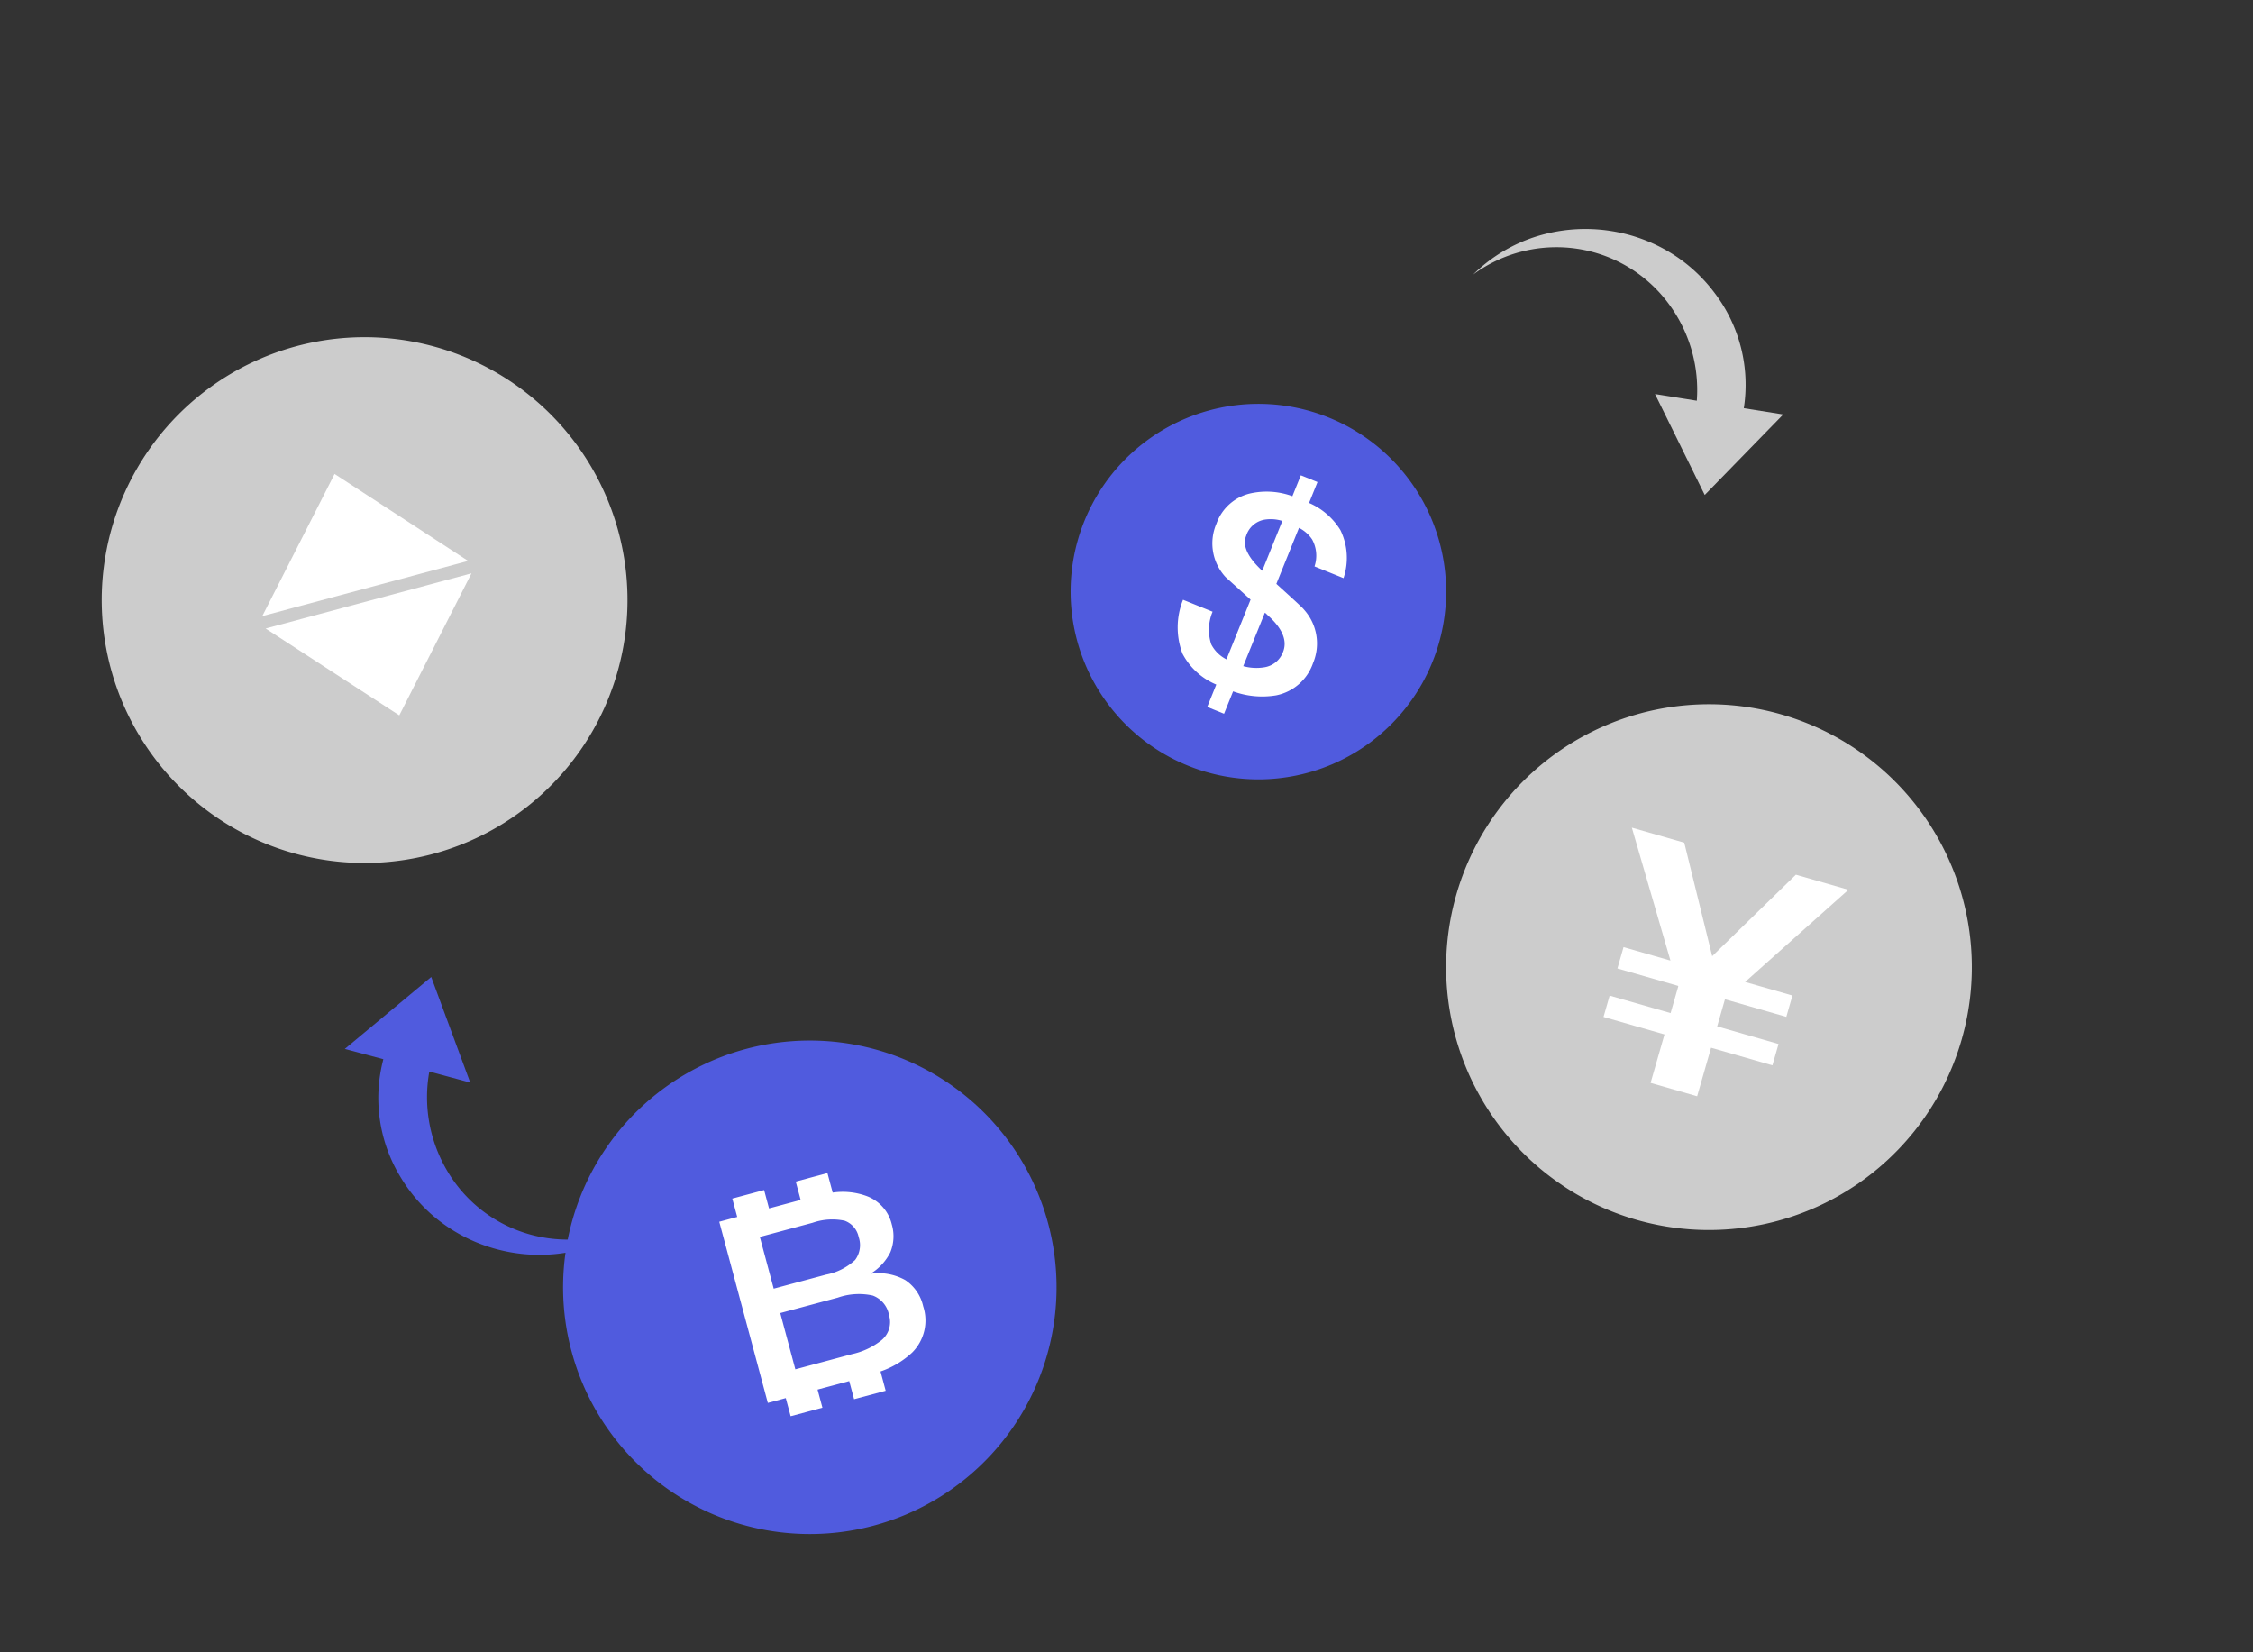 <svg id="组_49160" data-name="组 49160" xmlns="http://www.w3.org/2000/svg" width="60" height="44" viewBox="0 0 60 44">
  <rect x="0" y="0" width="60" height="44" fill="#333333" stroke="none"/>
  <g id="矩形_3077" data-name="矩形 3077" fill="#fff" stroke="#707070" stroke-width="1" opacity="0">
    <rect width="60" height="44" stroke="none"/>
    <rect x="0.5" y="0.5" width="59" height="43" fill="none"/>
  </g>
  <g id="组_49155" data-name="组 49155" transform="translate(23506.512 23264.754)">
    <path id="联合_22" data-name="联合 22" d="M3.344,4.553A4.038,4.038,0,0,1,.955,2.489L0,2.955.481,0,3.108,1.441l-1.014.493A3.845,3.845,0,0,0,4.12,3.594,3.712,3.712,0,0,0,7,3.432a3.742,3.742,0,0,0,1.9-2.166,4.184,4.184,0,0,1-.774,1.768,4.378,4.378,0,0,1-1.568,1.29,4.313,4.313,0,0,1-1.894.443A4.231,4.231,0,0,1,3.344,4.553Z" transform="matrix(-0.819, -0.574, 0.574, -0.819, -23460.719, -23251.297)" fill="#ccc"/>
    <path id="联合_23" data-name="联合 23" d="M3.344,4.553A4.038,4.038,0,0,1,.955,2.489L0,2.955.481,0,3.108,1.441l-1.014.493A3.845,3.845,0,0,0,4.12,3.594,3.712,3.712,0,0,0,7,3.432a3.742,3.742,0,0,0,1.9-2.166,4.184,4.184,0,0,1-.774,1.768,4.378,4.378,0,0,1-1.568,1.29,4.313,4.313,0,0,1-1.894.443A4.231,4.231,0,0,1,3.344,4.553Z" transform="matrix(0.755, 0.656, -0.656, 0.755, -23495.391, -23239.053)" fill="#505bde"/>
    <g id="组_49159" data-name="组 49159" transform="matrix(0.966, -0.259, 0.259, 0.966, 5217.448, -6872.148)">
      <path id="减去_26" data-name="减去 26" d="M7,0A7,7,0,1,1,0,7,7,7,0,0,1,7,0Z" transform="translate(-23497.852 -23258.301)" fill="#ccc"/>
      <path id="联合_24" data-name="联合 24" d="M0,3.5H5.675L2.839,6.655Zm0-.342L2.839,0,5.675,3.158Z" transform="translate(-23493.594 -23254.752)" fill="#fff"/>
    </g>
    <g id="组_49158" data-name="组 49158" transform="matrix(0.966, -0.259, 0.259, 0.966, 5214.608, -6868.412)">
      <path id="减去_22" data-name="减去 22" d="M6.57,0A6.57,6.57,0,1,1,0,6.57,6.57,6.57,0,0,1,6.57,0Z" transform="translate(-23487 -23240)" fill="#505bde"/>
      <path id="联合_25" data-name="联合 25" d="M2.244,6V5.5H1.371V6H.495V5.5H0V.506H.495V0h.877V.506h.872V0h.874V.538A1.847,1.847,0,0,1,3.97.863a1.067,1.067,0,0,1,.449.9,1.121,1.121,0,0,1-.232.711,1.4,1.4,0,0,1-.66.413,1.464,1.464,0,0,1,.853.4,1.134,1.134,0,0,1,.282.8,1.207,1.207,0,0,1-.6,1.112,2.335,2.335,0,0,1-.947.269V6ZM.939,4.826H2.5a1.929,1.929,0,0,0,.837-.146.625.625,0,0,0,.385-.6.681.681,0,0,0-.284-.618,1.705,1.705,0,0,0-.912-.187H.939Zm0-2.224h1.44a1.569,1.569,0,0,0,.851-.176.659.659,0,0,0,.25-.565.585.585,0,0,0-.25-.518,1.6,1.6,0,0,0-.837-.167H.939Z" transform="translate(-23482.307 -23236.246)" fill="#fff"/>
    </g>
    <g id="组_49156" data-name="组 49156" transform="translate(-7314.376 5566.489) rotate(16)">
      <path id="减去_23" data-name="减去 23" d="M7,0A7,7,0,1,1,0,7,7,7,0,0,1,7,0Z" transform="translate(-23468 -23246)" fill="#ccc"/>
      <path id="路径_38" data-name="路径 38" d="M2.9-10,4.864-6.881h-1.3v.591H5.243l.01.009v.743H3.564v.591H5.253v1.343h1.29V-4.948h1.7v-.591h-1.7v-.743l.01-.009H8.243v-.591H6.932L8.9-10H7.444L5.9-7.3,4.352-10Z" transform="translate(-23466.898 -23232.004)" fill="#fff"/>
    </g>
    <g id="组_49157" data-name="组 49157" transform="translate(-10417.337 7102.842) rotate(22)">
      <path id="减去_24" data-name="减去 24" d="M5,0A5,5,0,1,1,0,5,5,5,0,0,1,5,0Z" transform="translate(-23480 -23256)" fill="#505bde"/>
      <path id="路径_39" data-name="路径 39" d="M2.185-10.726a1.994,1.994,0,0,0-1.045.336,1.252,1.252,0,0,0-.556,1.1,1.319,1.319,0,0,0,.76,1.228l.841.307V-6.04a.918.918,0,0,1-.526-.219,1.248,1.248,0,0,1-.292-.819H.518A1.978,1.978,0,0,0,1.044-5.74a1.8,1.8,0,0,0,1.141.424v.643h.483v-.643a2.262,2.262,0,0,0,1.1-.329,1.312,1.312,0,0,0,.592-1.17A1.347,1.347,0,0,0,3.6-8.043c-.044-.029-.358-.146-.936-.358V-10.01a.917.917,0,0,1,.439.154.9.9,0,0,1,.329.643h.833a1.686,1.686,0,0,0-.556-1.155,1.839,1.839,0,0,0-1.045-.358v-.6H2.185Zm.483,3.151a.356.356,0,0,1,.08.029c.5.175.76.431.76.76a.634.634,0,0,1-.307.563,1.319,1.319,0,0,1-.534.183ZM2.185-8.584q-.746-.285-.746-.7a.626.626,0,0,1,.292-.585,1.035,1.035,0,0,1,.453-.146Z" transform="translate(-23477.297 -23242.969)" fill="#fff"/>
    </g>
  </g>
</svg>
